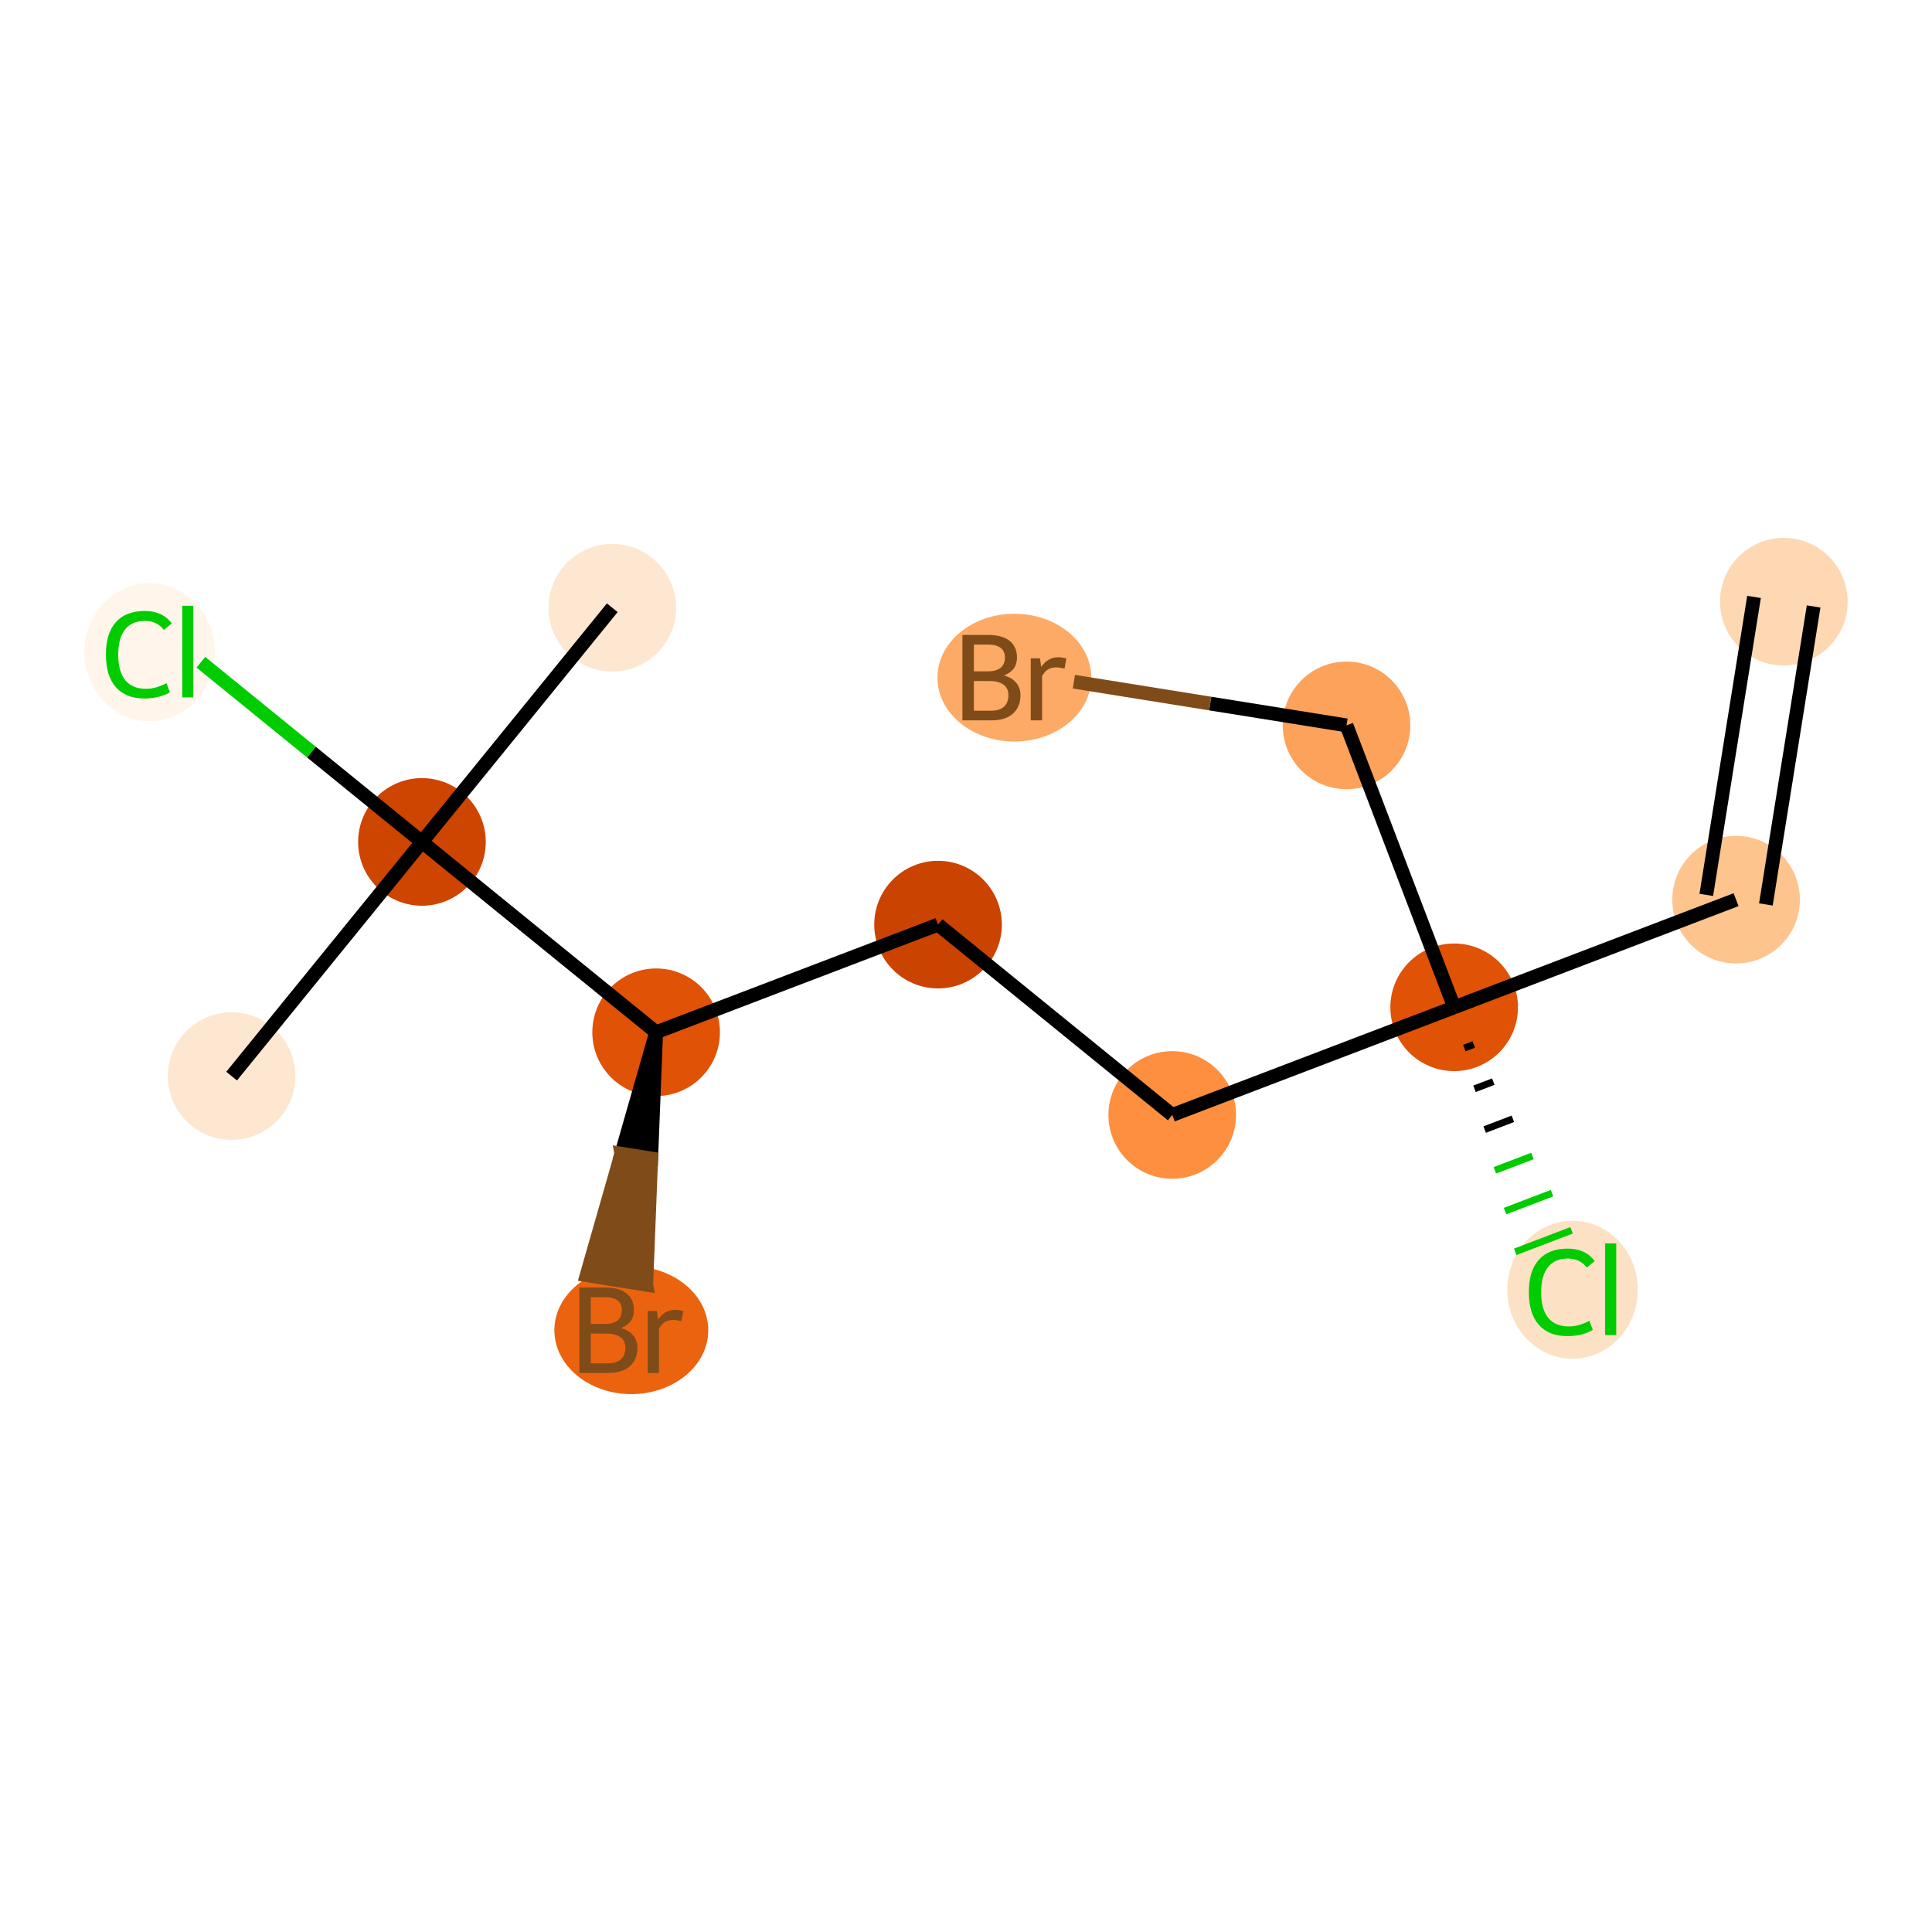 <?xml version='1.0' encoding='iso-8859-1'?>
<svg version='1.1' baseProfile='full'
              xmlns='http://www.w3.org/2000/svg'
                      xmlns:rdkit='http://www.rdkit.org/xml'
                      xmlns:xlink='http://www.w3.org/1999/xlink'
                  xml:space='preserve'
width='280px' height='280px' viewBox='0 0 280 280'>
<!-- END OF HEADER -->
<rect style='opacity:1.0;fill:#FFFFFF;stroke:none' width='280' height='280' x='0' y='0'> </rect>
<ellipse cx='258.526' cy='87.201' rx='8.747' ry='8.747'  style='fill:#FDD8B2;fill-rule:evenodd;stroke:#FDD8B2;stroke-width:1.0px;stroke-linecap:butt;stroke-linejoin:miter;stroke-opacity:1' />
<ellipse cx='251.606' cy='130.386' rx='8.747' ry='8.747'  style='fill:#FDC48E;fill-rule:evenodd;stroke:#FDC48E;stroke-width:1.0px;stroke-linecap:butt;stroke-linejoin:miter;stroke-opacity:1' />
<ellipse cx='210.748' cy='145.987' rx='8.747' ry='8.747'  style='fill:#E05206;fill-rule:evenodd;stroke:#E05206;stroke-width:1.0px;stroke-linecap:butt;stroke-linejoin:miter;stroke-opacity:1' />
<ellipse cx='227.905' cy='186.924' rx='8.956' ry='9.5'  style='fill:#FDE1C5;fill-rule:evenodd;stroke:#FDE1C5;stroke-width:1.0px;stroke-linecap:butt;stroke-linejoin:miter;stroke-opacity:1' />
<ellipse cx='195.147' cy='105.128' rx='8.747' ry='8.747'  style='fill:#FDA25A;fill-rule:evenodd;stroke:#FDA25A;stroke-width:1.0px;stroke-linecap:butt;stroke-linejoin:miter;stroke-opacity:1' />
<ellipse cx='147.012' cy='98.209' rx='10.651' ry='8.758'  style='fill:#FDAA66;fill-rule:evenodd;stroke:#FDAA66;stroke-width:1.0px;stroke-linecap:butt;stroke-linejoin:miter;stroke-opacity:1' />
<ellipse cx='169.889' cy='161.587' rx='8.747' ry='8.747'  style='fill:#FD8F3F;fill-rule:evenodd;stroke:#FD8F3F;stroke-width:1.0px;stroke-linecap:butt;stroke-linejoin:miter;stroke-opacity:1' />
<ellipse cx='135.949' cy='134.002' rx='8.747' ry='8.747'  style='fill:#CB4301;fill-rule:evenodd;stroke:#CB4301;stroke-width:1.0px;stroke-linecap:butt;stroke-linejoin:miter;stroke-opacity:1' />
<ellipse cx='95.091' cy='149.603' rx='8.747' ry='8.747'  style='fill:#E05206;fill-rule:evenodd;stroke:#E05206;stroke-width:1.0px;stroke-linecap:butt;stroke-linejoin:miter;stroke-opacity:1' />
<ellipse cx='91.496' cy='192.787' rx='10.651' ry='8.758'  style='fill:#EC630F;fill-rule:evenodd;stroke:#EC630F;stroke-width:1.0px;stroke-linecap:butt;stroke-linejoin:miter;stroke-opacity:1' />
<ellipse cx='61.151' cy='122.018' rx='8.747' ry='8.747'  style='fill:#CE4401;fill-rule:evenodd;stroke:#CE4401;stroke-width:1.0px;stroke-linecap:butt;stroke-linejoin:miter;stroke-opacity:1' />
<ellipse cx='88.736' cy='88.079' rx='8.747' ry='8.747'  style='fill:#FEE7D1;fill-rule:evenodd;stroke:#FEE7D1;stroke-width:1.0px;stroke-linecap:butt;stroke-linejoin:miter;stroke-opacity:1' />
<ellipse cx='33.567' cy='155.958' rx='8.747' ry='8.747'  style='fill:#FEE7D1;fill-rule:evenodd;stroke:#FEE7D1;stroke-width:1.0px;stroke-linecap:butt;stroke-linejoin:miter;stroke-opacity:1' />
<ellipse cx='21.683' cy='94.512' rx='8.956' ry='9.5'  style='fill:#FFF5EB;fill-rule:evenodd;stroke:#FFF5EB;stroke-width:1.0px;stroke-linecap:butt;stroke-linejoin:miter;stroke-opacity:1' />
<path class='bond-0 atom-0 atom-1' d='M 254.207,86.51 L 247.288,129.694' style='fill:none;fill-rule:evenodd;stroke:#000000;stroke-width:2.0px;stroke-linecap:butt;stroke-linejoin:miter;stroke-opacity:1' />
<path class='bond-0 atom-0 atom-1' d='M 262.844,87.893 L 255.925,131.078' style='fill:none;fill-rule:evenodd;stroke:#000000;stroke-width:2.0px;stroke-linecap:butt;stroke-linejoin:miter;stroke-opacity:1' />
<path class='bond-1 atom-1 atom-2' d='M 251.606,130.386 L 210.748,145.987' style='fill:none;fill-rule:evenodd;stroke:#000000;stroke-width:2.0px;stroke-linecap:butt;stroke-linejoin:miter;stroke-opacity:1' />
<path class='bond-2 atom-2 atom-3' d='M 212.223,151.893 L 213.585,151.373' style='fill:none;fill-rule:evenodd;stroke:#000000;stroke-width:1.0px;stroke-linecap:butt;stroke-linejoin:miter;stroke-opacity:1' />
<path class='bond-2 atom-2 atom-3' d='M 213.698,157.799 L 216.421,156.759' style='fill:none;fill-rule:evenodd;stroke:#000000;stroke-width:1.0px;stroke-linecap:butt;stroke-linejoin:miter;stroke-opacity:1' />
<path class='bond-2 atom-2 atom-3' d='M 215.172,163.706 L 219.258,162.146' style='fill:none;fill-rule:evenodd;stroke:#000000;stroke-width:1.0px;stroke-linecap:butt;stroke-linejoin:miter;stroke-opacity:1' />
<path class='bond-2 atom-2 atom-3' d='M 216.647,169.612 L 222.095,167.532' style='fill:none;fill-rule:evenodd;stroke:#00CC00;stroke-width:1.0px;stroke-linecap:butt;stroke-linejoin:miter;stroke-opacity:1' />
<path class='bond-2 atom-2 atom-3' d='M 218.122,175.519 L 224.932,172.919' style='fill:none;fill-rule:evenodd;stroke:#00CC00;stroke-width:1.0px;stroke-linecap:butt;stroke-linejoin:miter;stroke-opacity:1' />
<path class='bond-2 atom-2 atom-3' d='M 219.597,181.425 L 227.769,178.305' style='fill:none;fill-rule:evenodd;stroke:#00CC00;stroke-width:1.0px;stroke-linecap:butt;stroke-linejoin:miter;stroke-opacity:1' />
<path class='bond-3 atom-2 atom-4' d='M 210.748,145.987 L 195.147,105.128' style='fill:none;fill-rule:evenodd;stroke:#000000;stroke-width:2.0px;stroke-linecap:butt;stroke-linejoin:miter;stroke-opacity:1' />
<path class='bond-5 atom-2 atom-6' d='M 210.748,145.987 L 169.889,161.587' style='fill:none;fill-rule:evenodd;stroke:#000000;stroke-width:2.0px;stroke-linecap:butt;stroke-linejoin:miter;stroke-opacity:1' />
<path class='bond-4 atom-4 atom-5' d='M 195.147,105.128 L 175.392,101.963' style='fill:none;fill-rule:evenodd;stroke:#000000;stroke-width:2.0px;stroke-linecap:butt;stroke-linejoin:miter;stroke-opacity:1' />
<path class='bond-4 atom-4 atom-5' d='M 175.392,101.963 L 155.636,98.797' style='fill:none;fill-rule:evenodd;stroke:#7F4C19;stroke-width:2.0px;stroke-linecap:butt;stroke-linejoin:miter;stroke-opacity:1' />
<path class='bond-6 atom-6 atom-7' d='M 169.889,161.587 L 135.949,134.002' style='fill:none;fill-rule:evenodd;stroke:#000000;stroke-width:2.0px;stroke-linecap:butt;stroke-linejoin:miter;stroke-opacity:1' />
<path class='bond-7 atom-7 atom-8' d='M 135.949,134.002 L 95.091,149.603' style='fill:none;fill-rule:evenodd;stroke:#000000;stroke-width:2.0px;stroke-linecap:butt;stroke-linejoin:miter;stroke-opacity:1' />
<path class='bond-8 atom-8 atom-9' d='M 95.091,149.603 L 90.056,167.206 L 94.374,167.898 Z' style='fill:#000000;fill-rule:evenodd;fill-opacity:1;stroke:#000000;stroke-width:2.0px;stroke-linecap:butt;stroke-linejoin:miter;stroke-opacity:1;' />
<path class='bond-8 atom-8 atom-9' d='M 90.056,167.206 L 93.657,186.193 L 85.021,184.809 Z' style='fill:#7F4C19;fill-rule:evenodd;fill-opacity:1;stroke:#7F4C19;stroke-width:2.0px;stroke-linecap:butt;stroke-linejoin:miter;stroke-opacity:1;' />
<path class='bond-8 atom-8 atom-9' d='M 90.056,167.206 L 94.374,167.898 L 93.657,186.193 Z' style='fill:#7F4C19;fill-rule:evenodd;fill-opacity:1;stroke:#7F4C19;stroke-width:2.0px;stroke-linecap:butt;stroke-linejoin:miter;stroke-opacity:1;' />
<path class='bond-9 atom-8 atom-10' d='M 95.091,149.603 L 61.151,122.018' style='fill:none;fill-rule:evenodd;stroke:#000000;stroke-width:2.0px;stroke-linecap:butt;stroke-linejoin:miter;stroke-opacity:1' />
<path class='bond-10 atom-10 atom-11' d='M 61.151,122.018 L 88.736,88.079' style='fill:none;fill-rule:evenodd;stroke:#000000;stroke-width:2.0px;stroke-linecap:butt;stroke-linejoin:miter;stroke-opacity:1' />
<path class='bond-11 atom-10 atom-12' d='M 61.151,122.018 L 33.567,155.958' style='fill:none;fill-rule:evenodd;stroke:#000000;stroke-width:2.0px;stroke-linecap:butt;stroke-linejoin:miter;stroke-opacity:1' />
<path class='bond-12 atom-10 atom-13' d='M 61.151,122.018 L 45.13,108.997' style='fill:none;fill-rule:evenodd;stroke:#000000;stroke-width:2.0px;stroke-linecap:butt;stroke-linejoin:miter;stroke-opacity:1' />
<path class='bond-12 atom-10 atom-13' d='M 45.13,108.997 L 29.11,95.976' style='fill:none;fill-rule:evenodd;stroke:#00CC00;stroke-width:2.0px;stroke-linecap:butt;stroke-linejoin:miter;stroke-opacity:1' />
<path  class='atom-3' d='M 221.572 187.274
Q 221.572 184.195, 223.007 182.585
Q 224.459 180.959, 227.205 180.959
Q 229.759 180.959, 231.124 182.76
L 229.969 183.705
Q 228.972 182.393, 227.205 182.393
Q 225.333 182.393, 224.336 183.653
Q 223.357 184.895, 223.357 187.274
Q 223.357 189.723, 224.371 190.983
Q 225.403 192.242, 227.398 192.242
Q 228.762 192.242, 230.354 191.42
L 230.844 192.732
Q 230.197 193.152, 229.217 193.397
Q 228.237 193.642, 227.153 193.642
Q 224.459 193.642, 223.007 191.997
Q 221.572 190.353, 221.572 187.274
' fill='#00CC00'/>
<path  class='atom-3' d='M 232.628 180.206
L 234.238 180.206
L 234.238 193.484
L 232.628 193.484
L 232.628 180.206
' fill='#00CC00'/>
<path  class='atom-5' d='M 145.499 97.894
Q 146.688 98.226, 147.283 98.961
Q 147.895 99.678, 147.895 100.745
Q 147.895 102.46, 146.793 103.44
Q 145.708 104.402, 143.644 104.402
L 139.481 104.402
L 139.481 92.016
L 143.137 92.016
Q 145.254 92.016, 146.321 92.873
Q 147.388 93.73, 147.388 95.305
Q 147.388 97.177, 145.499 97.894
M 141.142 93.415
L 141.142 97.299
L 143.137 97.299
Q 144.361 97.299, 144.991 96.809
Q 145.638 96.302, 145.638 95.305
Q 145.638 93.415, 143.137 93.415
L 141.142 93.415
M 143.644 103.002
Q 144.851 103.002, 145.499 102.425
Q 146.146 101.848, 146.146 100.745
Q 146.146 99.731, 145.429 99.223
Q 144.729 98.699, 143.382 98.699
L 141.142 98.699
L 141.142 103.002
L 143.644 103.002
' fill='#7F4C19'/>
<path  class='atom-5' d='M 150.712 95.41
L 150.904 96.652
Q 151.849 95.252, 153.388 95.252
Q 153.878 95.252, 154.543 95.427
L 154.281 96.897
Q 153.528 96.722, 153.109 96.722
Q 152.374 96.722, 151.884 97.019
Q 151.412 97.299, 151.027 97.981
L 151.027 104.402
L 149.382 104.402
L 149.382 95.41
L 150.712 95.41
' fill='#7F4C19'/>
<path  class='atom-9' d='M 89.982 192.473
Q 91.172 192.805, 91.767 193.54
Q 92.379 194.257, 92.379 195.324
Q 92.379 197.039, 91.277 198.018
Q 90.192 198.98, 88.128 198.98
L 83.964 198.98
L 83.964 186.594
L 87.621 186.594
Q 89.737 186.594, 90.805 187.452
Q 91.872 188.309, 91.872 189.883
Q 91.872 191.755, 89.982 192.473
M 85.626 187.994
L 85.626 191.878
L 87.621 191.878
Q 88.845 191.878, 89.475 191.388
Q 90.122 190.881, 90.122 189.883
Q 90.122 187.994, 87.621 187.994
L 85.626 187.994
M 88.128 197.581
Q 89.335 197.581, 89.982 197.004
Q 90.63 196.426, 90.63 195.324
Q 90.63 194.309, 89.912 193.802
Q 89.213 193.277, 87.865 193.277
L 85.626 193.277
L 85.626 197.581
L 88.128 197.581
' fill='#7F4C19'/>
<path  class='atom-9' d='M 95.196 189.988
L 95.388 191.23
Q 96.333 189.831, 97.872 189.831
Q 98.362 189.831, 99.027 190.006
L 98.764 191.475
Q 98.012 191.3, 97.592 191.3
Q 96.858 191.3, 96.368 191.598
Q 95.895 191.878, 95.51 192.56
L 95.51 198.98
L 93.866 198.98
L 93.866 189.988
L 95.196 189.988
' fill='#7F4C19'/>
<path  class='atom-13' d='M 15.351 94.862
Q 15.351 91.783, 16.785 90.174
Q 18.237 88.547, 20.984 88.547
Q 23.538 88.547, 24.902 90.349
L 23.748 91.293
Q 22.75 89.981, 20.984 89.981
Q 19.112 89.981, 18.114 91.241
Q 17.135 92.483, 17.135 94.862
Q 17.135 97.311, 18.149 98.571
Q 19.182 99.831, 21.176 99.831
Q 22.541 99.831, 24.133 99.008
L 24.622 100.32
Q 23.975 100.74, 22.995 100.985
Q 22.016 101.23, 20.931 101.23
Q 18.237 101.23, 16.785 99.586
Q 15.351 97.941, 15.351 94.862
' fill='#00CC00'/>
<path  class='atom-13' d='M 26.407 87.794
L 28.016 87.794
L 28.016 101.073
L 26.407 101.073
L 26.407 87.794
' fill='#00CC00'/>
</svg>
